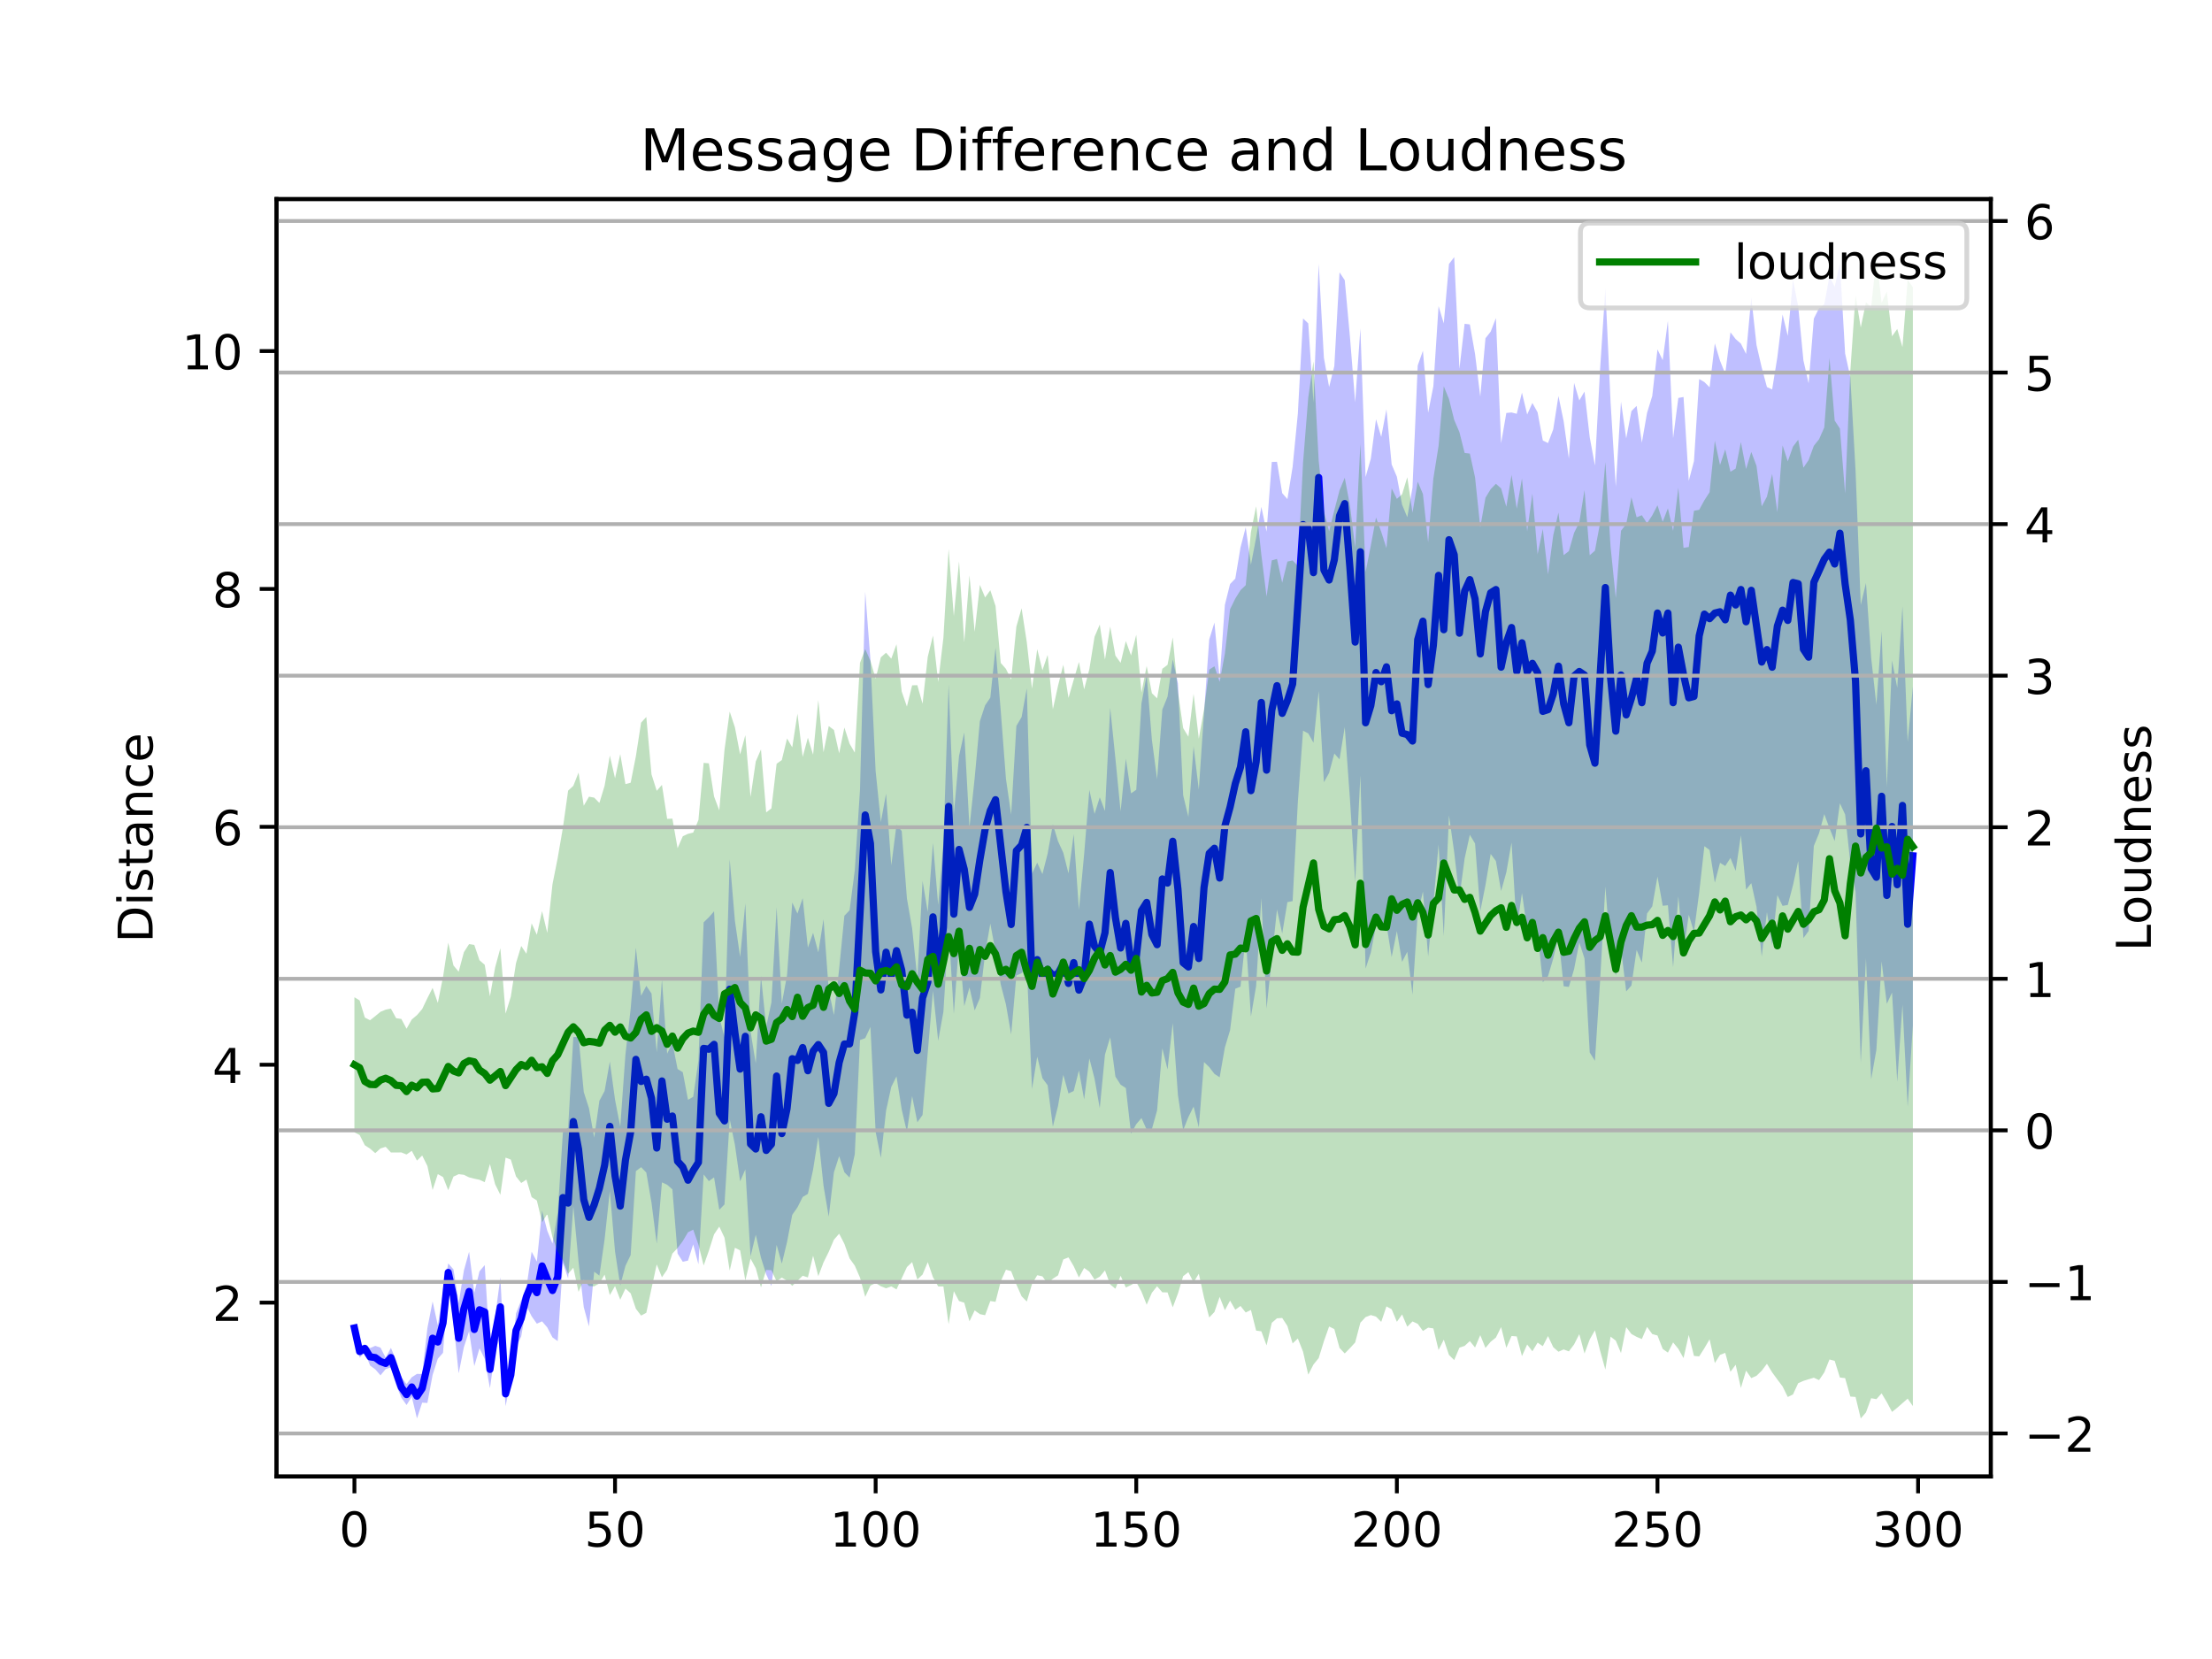 <?xml version="1.0" encoding="utf-8" standalone="no"?>
<!DOCTYPE svg PUBLIC "-//W3C//DTD SVG 1.1//EN"
  "http://www.w3.org/Graphics/SVG/1.1/DTD/svg11.dtd">
<!-- Created with matplotlib (https://matplotlib.org/) -->
<svg height="345.6pt" version="1.1" viewBox="0 0 460.8 345.6" width="460.8pt" xmlns="http://www.w3.org/2000/svg" xmlns:xlink="http://www.w3.org/1999/xlink">
 <defs>
  <style type="text/css">
*{stroke-linecap:butt;stroke-linejoin:round;}
  </style>
 </defs>
 <g id="figure_1">
  <g id="patch_1">
   <path d="M 0 345.6 
L 460.8 345.6 
L 460.8 0 
L 0 0 
z
" style="fill:#ffffff;"/>
  </g>
  <g id="axes_1">
   <g id="patch_2">
    <path d="M 57.6 307.584 
L 414.72 307.584 
L 414.72 41.472 
L 57.6 41.472 
z
" style="fill:#ffffff;"/>
   </g>
   <g id="PolyCollection_1">
    <path clip-path="url(#pc84fab701d)" d="M 73.833 275.806 
L 73.833 277.489 
L 74.919 282.829 
L 76.004 281.704 
L 77.09 284.462 
L 78.176 285.264 
L 79.262 286.504 
L 80.348 285.199 
L 81.433 284.837 
L 82.519 288.543 
L 83.605 291.147 
L 84.691 292.694 
L 85.777 290.958 
L 86.862 295.488 
L 87.948 292.196 
L 89.034 292.261 
L 90.12 286.428 
L 91.206 283.047 
L 92.291 281.811 
L 93.377 266.944 
L 94.463 275.534 
L 95.549 286.1 
L 96.635 280.639 
L 97.72 277.313 
L 98.806 284.577 
L 99.892 280.865 
L 100.978 283.091 
L 102.064 289.198 
L 103.149 281.436 
L 104.235 278.432 
L 105.321 292.934 
L 106.407 287.568 
L 107.493 280.74 
L 108.578 278.382 
L 109.664 272.064 
L 110.75 274.205 
L 111.836 275.747 
L 112.922 275.259 
L 114.007 276.528 
L 115.093 278.608 
L 116.179 279.372 
L 117.265 263.095 
L 118.351 266.313 
L 119.436 251.244 
L 120.522 262.824 
L 121.608 272.302 
L 122.694 276.327 
L 123.78 264.917 
L 124.865 265.74 
L 125.951 258.171 
L 127.037 248.136 
L 128.123 260.719 
L 129.209 267.792 
L 130.294 263.7 
L 131.38 261.449 
L 132.466 243.969 
L 133.552 243.141 
L 134.638 244.264 
L 135.723 250.571 
L 136.809 259.097 
L 137.895 246.309 
L 138.981 246.81 
L 140.067 247.767 
L 141.152 261.121 
L 142.238 262.849 
L 143.324 262.606 
L 144.41 259.23 
L 145.496 263.376 
L 146.581 244.65 
L 147.667 246.052 
L 148.753 245.269 
L 149.839 252.025 
L 150.925 250.898 
L 152.01 233.152 
L 153.096 238.482 
L 154.182 246.096 
L 155.268 243.604 
L 156.354 261.725 
L 157.439 257.223 
L 158.525 262.009 
L 159.611 265.444 
L 160.697 267.905 
L 161.783 259.326 
L 162.868 263.24 
L 163.954 258.748 
L 165.04 253.071 
L 166.126 251.513 
L 167.212 249.353 
L 168.297 248.708 
L 169.383 243.645 
L 170.469 236.817 
L 171.555 247.013 
L 172.641 253.464 
L 173.726 244.204 
L 174.812 240.845 
L 175.898 244.203 
L 176.984 245.308 
L 178.07 240.434 
L 179.155 216.659 
L 180.241 216.267 
L 181.327 213.945 
L 182.413 235.82 
L 183.499 241.201 
L 184.584 231.398 
L 185.67 226.418 
L 186.756 224.228 
L 187.842 231.12 
L 188.928 235.797 
L 190.013 228.353 
L 191.099 233.795 
L 192.185 232.271 
L 193.271 219.236 
L 194.357 206.404 
L 195.442 216.819 
L 196.528 210.764 
L 197.614 193.37 
L 198.7 211.217 
L 199.786 196.445 
L 200.871 209.619 
L 201.957 205.694 
L 203.043 210.495 
L 204.129 207.918 
L 205.215 198.645 
L 206.3 192.409 
L 207.386 198.275 
L 208.472 205.082 
L 209.558 209.265 
L 210.644 215.503 
L 211.729 203.213 
L 212.815 202.727 
L 213.901 201.314 
L 214.987 226.89 
L 216.073 220.117 
L 217.158 224.614 
L 218.244 226.077 
L 219.33 234.71 
L 220.416 230.36 
L 221.502 223.908 
L 222.587 227.789 
L 223.673 227.28 
L 224.759 223.003 
L 225.845 229.026 
L 226.931 220.484 
L 228.016 224.704 
L 229.102 230.87 
L 230.188 219.687 
L 231.274 216.095 
L 232.36 224.274 
L 233.445 225.961 
L 234.531 226.655 
L 235.617 236.17 
L 236.703 234.188 
L 237.789 232.909 
L 238.875 235.322 
L 239.96 235.218 
L 241.046 231.307 
L 242.132 218.385 
L 243.218 222.787 
L 244.304 213.13 
L 245.389 228.149 
L 246.475 235.435 
L 247.561 232.706 
L 248.647 230.522 
L 249.733 234.866 
L 250.818 221.245 
L 251.904 222.293 
L 252.99 223.711 
L 254.076 224.415 
L 255.162 218.209 
L 256.247 214.62 
L 257.333 205.967 
L 258.419 205.54 
L 259.505 195.046 
L 260.591 211.768 
L 261.676 205.403 
L 262.762 187.076 
L 263.848 210.1 
L 264.934 199.72 
L 266.02 189.468 
L 267.105 194.48 
L 268.191 187.939 
L 269.277 187.718 
L 270.363 167.119 
L 271.449 152.215 
L 272.534 152.779 
L 273.62 154.718 
L 274.706 143.974 
L 275.792 162.948 
L 276.878 161.023 
L 277.963 156.973 
L 279.049 158.183 
L 280.135 151.453 
L 281.221 166.526 
L 282.307 183.717 
L 283.392 161.467 
L 284.478 201.782 
L 285.564 198.449 
L 286.65 192.866 
L 287.736 193.023 
L 288.821 192.552 
L 289.907 199.375 
L 290.993 193.955 
L 292.079 200.376 
L 293.165 198.281 
L 294.25 207.192 
L 295.336 190.368 
L 296.422 185.738 
L 297.508 199.247 
L 298.594 188.372 
L 299.679 175.949 
L 300.765 194.988 
L 301.851 169.862 
L 302.937 177.56 
L 304.023 186.981 
L 305.108 178.854 
L 306.194 173.907 
L 307.28 175.726 
L 308.366 189.847 
L 309.452 184.379 
L 310.537 177.896 
L 311.623 179.362 
L 312.709 185.627 
L 313.795 181.738 
L 314.881 175.523 
L 315.966 193.537 
L 317.052 186.031 
L 318.138 193.592 
L 319.224 192.416 
L 320.31 194.295 
L 321.395 204.619 
L 322.481 203.368 
L 323.567 199.698 
L 324.653 195.038 
L 325.739 205.458 
L 326.824 205.595 
L 327.91 201.899 
L 328.996 196.332 
L 330.082 199.671 
L 331.168 219.251 
L 332.253 220.987 
L 333.339 204.221 
L 334.425 184.69 
L 335.511 198.407 
L 336.597 203.244 
L 337.682 197.562 
L 338.768 206.528 
L 339.854 205.306 
L 340.94 197.897 
L 342.026 200.546 
L 343.111 190.3 
L 344.197 188.823 
L 345.283 182.618 
L 346.369 188.693 
L 347.455 188.579 
L 348.54 201.497 
L 349.626 186.725 
L 350.712 198.448 
L 351.798 190.567 
L 352.884 194.111 
L 353.969 185.97 
L 355.055 176.269 
L 356.141 177.077 
L 357.227 183.882 
L 358.313 179.74 
L 359.398 180.409 
L 360.484 178.731 
L 361.57 181.43 
L 362.656 174.021 
L 363.742 185.328 
L 364.827 183.967 
L 365.913 188.89 
L 366.999 199.256 
L 368.085 190.024 
L 369.171 196.862 
L 370.256 186.465 
L 371.342 188.714 
L 372.428 188.517 
L 373.514 184.412 
L 374.6 179.363 
L 375.685 195.412 
L 376.771 193.946 
L 377.857 176.231 
L 378.943 173.581 
L 380.029 169.593 
L 381.114 172.521 
L 382.2 175.213 
L 383.286 167.341 
L 384.372 169.668 
L 385.458 179.732 
L 386.543 185.837 
L 387.629 221.441 
L 388.715 199.667 
L 389.801 224.846 
L 390.887 218.674 
L 391.972 200.285 
L 393.058 209.123 
L 394.144 206.772 
L 395.23 225.342 
L 396.316 209.28 
L 397.401 230.536 
L 398.487 213.562 
L 398.487 143.012 
L 398.487 143.012 
L 397.401 154.549 
L 396.316 126.288 
L 395.23 143.266 
L 394.144 137.576 
L 393.058 163.945 
L 391.972 131.474 
L 390.887 146.817 
L 389.801 137.06 
L 388.715 121.448 
L 387.629 126.008 
L 386.543 97.945 
L 385.458 78.568 
L 384.372 73.629 
L 383.286 54.803 
L 382.2 59.769 
L 381.114 57.51 
L 380.029 63.396 
L 378.943 64.198 
L 377.857 66.365 
L 376.771 79.849 
L 375.685 75.078 
L 374.6 63.844 
L 373.514 58.278 
L 372.428 69.977 
L 371.342 65.508 
L 370.256 74.412 
L 369.171 81.13 
L 368.085 80.631 
L 366.999 76.583 
L 365.913 71.88 
L 364.827 61.975 
L 363.742 73.739 
L 362.656 71.583 
L 361.57 70.637 
L 360.484 69.222 
L 359.398 77.837 
L 358.313 75.145 
L 357.227 71.541 
L 356.141 80.685 
L 355.055 79.588 
L 353.969 78.973 
L 352.884 96.059 
L 351.798 100.169 
L 350.712 82.694 
L 349.626 82.906 
L 348.54 91.273 
L 347.455 66.836 
L 346.369 75.035 
L 345.283 72.786 
L 344.197 82.488 
L 343.111 86.006 
L 342.026 92.234 
L 340.94 84.548 
L 339.854 85.642 
L 338.768 91.327 
L 337.682 83.67 
L 336.597 101.387 
L 335.511 83.808 
L 334.425 60.095 
L 333.339 76.731 
L 332.253 96.99 
L 331.168 91.094 
L 330.082 81.566 
L 328.996 83.424 
L 327.91 79.763 
L 326.824 95.538 
L 325.739 87.754 
L 324.653 82.498 
L 323.567 89.431 
L 322.481 92.302 
L 321.395 91.763 
L 320.31 85.899 
L 319.224 83.947 
L 318.138 86.349 
L 317.052 81.79 
L 315.966 86.199 
L 314.881 85.924 
L 313.795 86.024 
L 312.709 92.343 
L 311.623 66.266 
L 310.537 69.086 
L 309.452 70.461 
L 308.366 82.613 
L 307.28 73.742 
L 306.194 67.585 
L 305.108 67.447 
L 304.023 76.824 
L 302.937 53.568 
L 301.851 54.997 
L 300.765 67.375 
L 299.679 63.77 
L 298.594 80.461 
L 297.508 85.977 
L 296.422 73.07 
L 295.336 76.143 
L 294.25 101.552 
L 293.165 107.749 
L 292.079 105.116 
L 290.993 99.305 
L 289.907 96.752 
L 288.821 85.275 
L 287.736 91.018 
L 286.65 87.335 
L 285.564 95.555 
L 284.478 99.362 
L 283.392 68.426 
L 282.307 83.804 
L 281.221 70.203 
L 280.135 58.367 
L 279.049 56.734 
L 277.963 76.268 
L 276.878 80.629 
L 275.792 74.523 
L 274.706 54.963 
L 273.62 83.862 
L 272.534 67.369 
L 271.449 66.339 
L 270.363 86.188 
L 269.277 97.257 
L 268.191 103.969 
L 267.105 102.731 
L 266.02 96.201 
L 264.934 96.233 
L 263.848 110.766 
L 262.762 105.583 
L 261.676 111.995 
L 260.591 117.649 
L 259.505 109.836 
L 258.419 114.05 
L 257.333 120.542 
L 256.247 121.657 
L 255.162 126.004 
L 254.076 141.403 
L 252.99 129.698 
L 251.904 133.234 
L 250.818 148.552 
L 249.733 164.48 
L 248.647 155.49 
L 247.561 170.169 
L 246.475 165.668 
L 245.389 142.368 
L 244.304 137.368 
L 243.218 145.133 
L 242.132 147.817 
L 241.046 162.296 
L 239.96 154.143 
L 238.875 140.653 
L 237.789 146.521 
L 236.703 164.524 
L 235.617 165.268 
L 234.531 158.057 
L 233.445 169.014 
L 232.36 158.01 
L 231.274 147.432 
L 230.188 168.948 
L 229.102 166.097 
L 228.016 169.556 
L 226.931 164.546 
L 225.845 177.96 
L 224.759 189.523 
L 223.673 173.777 
L 222.587 181.942 
L 221.502 177.641 
L 220.416 175.263 
L 219.33 171.745 
L 218.244 177.812 
L 217.158 182.087 
L 216.073 179.703 
L 214.987 181.991 
L 213.901 143.394 
L 212.815 149.38 
L 211.729 151.224 
L 210.644 169.679 
L 209.558 162.243 
L 208.472 148.056 
L 207.386 134.909 
L 206.3 145.336 
L 205.215 146.926 
L 204.129 150.232 
L 203.043 162.066 
L 201.957 172.378 
L 200.871 152.59 
L 199.786 157.462 
L 198.7 169.653 
L 197.614 142.606 
L 196.528 175.616 
L 195.442 188.503 
L 194.357 175.6 
L 193.271 189.999 
L 192.185 183.503 
L 191.099 203.844 
L 190.013 193.385 
L 188.928 187.155 
L 187.842 173.11 
L 186.756 171.839 
L 185.67 180.283 
L 184.584 165.317 
L 183.499 171.236 
L 182.413 160.661 
L 181.327 137.462 
L 180.241 123.271 
L 179.155 164.503 
L 178.07 181.262 
L 176.984 189.632 
L 175.898 190.769 
L 174.812 201.84 
L 173.726 211.46 
L 172.641 206.233 
L 171.555 191.473 
L 170.469 198.386 
L 169.383 194.325 
L 168.297 197.405 
L 167.212 187.096 
L 166.126 190.31 
L 165.04 188.012 
L 163.954 203.15 
L 162.868 209.049 
L 161.783 188.98 
L 160.697 208.827 
L 159.611 213.87 
L 158.525 203.286 
L 157.439 221.501 
L 156.354 214.9 
L 155.268 188.159 
L 154.182 199.326 
L 153.096 191.811 
L 152.01 178.997 
L 150.925 216.117 
L 149.839 211.809 
L 148.753 189.846 
L 147.667 191.088 
L 146.581 192.143 
L 145.496 220.922 
L 144.41 228.483 
L 143.324 229.116 
L 142.238 223.368 
L 141.152 222.689 
L 140.067 217.21 
L 138.981 219.506 
L 137.895 204.061 
L 136.809 219.21 
L 135.723 206.973 
L 134.638 205.369 
L 133.552 207.443 
L 132.466 197.398 
L 131.38 210.113 
L 130.294 219.644 
L 129.209 234.704 
L 128.123 229.09 
L 127.037 221.141 
L 125.951 227.28 
L 124.865 229.307 
L 123.78 237.006 
L 122.694 230.862 
L 121.608 227.483 
L 120.522 216.025 
L 119.436 216.038 
L 118.351 234.919 
L 117.265 235.863 
L 116.179 252.659 
L 115.093 259.061 
L 114.007 256.382 
L 112.922 252.192 
L 111.836 262.82 
L 110.75 260.748 
L 109.664 268.213 
L 108.578 270.867 
L 107.493 273.618 
L 106.407 285.309 
L 105.321 287.792 
L 104.235 266.055 
L 103.149 274.342 
L 102.064 281.331 
L 100.978 263.536 
L 99.892 264.834 
L 98.806 269.325 
L 97.72 260.763 
L 96.635 264.684 
L 95.549 271.472 
L 94.463 264.433 
L 93.377 263.199 
L 92.291 269.372 
L 91.206 276.079 
L 90.12 271.115 
L 89.034 276.68 
L 87.948 286.238 
L 86.862 286.204 
L 85.777 286.908 
L 84.691 288.327 
L 83.605 286.865 
L 82.519 283.342 
L 81.433 280.781 
L 80.348 282.849 
L 79.262 280.733 
L 78.176 280.36 
L 77.09 280.836 
L 76.004 280.102 
L 74.919 280.275 
L 73.833 275.806 
z
" style="fill:#0000ff;fill-opacity:0.25;"/>
   </g>
   <g id="matplotlib.axis_1">
    <g id="xtick_1">
     <g id="line2d_1">
      <defs>
       <path d="M 0 0 
L 0 3.5 
" id="mf7c5e53895" style="stroke:#000000;stroke-width:0.8;"/>
      </defs>
      <g>
       <use style="stroke:#000000;stroke-width:0.8;" x="73.833" xlink:href="#mf7c5e53895" y="307.584"/>
      </g>
     </g>
     <g id="text_1">
      <!-- 0 -->
      <defs>
       <path d="M 31.781 66.406 
Q 24.172 66.406 20.328 58.906 
Q 16.5 51.422 16.5 36.375 
Q 16.5 21.391 20.328 13.891 
Q 24.172 6.391 31.781 6.391 
Q 39.453 6.391 43.281 13.891 
Q 47.125 21.391 47.125 36.375 
Q 47.125 51.422 43.281 58.906 
Q 39.453 66.406 31.781 66.406 
z
M 31.781 74.219 
Q 44.047 74.219 50.516 64.516 
Q 56.984 54.828 56.984 36.375 
Q 56.984 17.969 50.516 8.266 
Q 44.047 -1.422 31.781 -1.422 
Q 19.531 -1.422 13.062 8.266 
Q 6.594 17.969 6.594 36.375 
Q 6.594 54.828 13.062 64.516 
Q 19.531 74.219 31.781 74.219 
z
" id="DejaVuSans-48"/>
      </defs>
      <g transform="translate(70.651 322.182)scale(0.1 -0.1)">
       <use xlink:href="#DejaVuSans-48"/>
      </g>
     </g>
    </g>
    <g id="xtick_2">
     <g id="line2d_2">
      <g>
       <use style="stroke:#000000;stroke-width:0.8;" x="128.123" xlink:href="#mf7c5e53895" y="307.584"/>
      </g>
     </g>
     <g id="text_2">
      <!-- 50 -->
      <defs>
       <path d="M 10.797 72.906 
L 49.516 72.906 
L 49.516 64.594 
L 19.828 64.594 
L 19.828 46.734 
Q 21.969 47.469 24.109 47.828 
Q 26.266 48.188 28.422 48.188 
Q 40.625 48.188 47.75 41.5 
Q 54.891 34.812 54.891 23.391 
Q 54.891 11.625 47.562 5.094 
Q 40.234 -1.422 26.906 -1.422 
Q 22.312 -1.422 17.547 -0.641 
Q 12.797 0.141 7.719 1.703 
L 7.719 11.625 
Q 12.109 9.234 16.797 8.062 
Q 21.484 6.891 26.703 6.891 
Q 35.156 6.891 40.078 11.328 
Q 45.016 15.766 45.016 23.391 
Q 45.016 31 40.078 35.438 
Q 35.156 39.891 26.703 39.891 
Q 22.75 39.891 18.812 39.016 
Q 14.891 38.141 10.797 36.281 
z
" id="DejaVuSans-53"/>
      </defs>
      <g transform="translate(121.76 322.182)scale(0.1 -0.1)">
       <use xlink:href="#DejaVuSans-53"/>
       <use x="63.623" xlink:href="#DejaVuSans-48"/>
      </g>
     </g>
    </g>
    <g id="xtick_3">
     <g id="line2d_3">
      <g>
       <use style="stroke:#000000;stroke-width:0.8;" x="182.413" xlink:href="#mf7c5e53895" y="307.584"/>
      </g>
     </g>
     <g id="text_3">
      <!-- 100 -->
      <defs>
       <path d="M 12.406 8.297 
L 28.516 8.297 
L 28.516 63.922 
L 10.984 60.406 
L 10.984 69.391 
L 28.422 72.906 
L 38.281 72.906 
L 38.281 8.297 
L 54.391 8.297 
L 54.391 0 
L 12.406 0 
z
" id="DejaVuSans-49"/>
      </defs>
      <g transform="translate(172.869 322.182)scale(0.1 -0.1)">
       <use xlink:href="#DejaVuSans-49"/>
       <use x="63.623" xlink:href="#DejaVuSans-48"/>
       <use x="127.246" xlink:href="#DejaVuSans-48"/>
      </g>
     </g>
    </g>
    <g id="xtick_4">
     <g id="line2d_4">
      <g>
       <use style="stroke:#000000;stroke-width:0.8;" x="236.703" xlink:href="#mf7c5e53895" y="307.584"/>
      </g>
     </g>
     <g id="text_4">
      <!-- 150 -->
      <g transform="translate(227.159 322.182)scale(0.1 -0.1)">
       <use xlink:href="#DejaVuSans-49"/>
       <use x="63.623" xlink:href="#DejaVuSans-53"/>
       <use x="127.246" xlink:href="#DejaVuSans-48"/>
      </g>
     </g>
    </g>
    <g id="xtick_5">
     <g id="line2d_5">
      <g>
       <use style="stroke:#000000;stroke-width:0.8;" x="290.993" xlink:href="#mf7c5e53895" y="307.584"/>
      </g>
     </g>
     <g id="text_5">
      <!-- 200 -->
      <defs>
       <path d="M 19.188 8.297 
L 53.609 8.297 
L 53.609 0 
L 7.328 0 
L 7.328 8.297 
Q 12.938 14.109 22.625 23.891 
Q 32.328 33.688 34.812 36.531 
Q 39.547 41.844 41.422 45.531 
Q 43.312 49.219 43.312 52.781 
Q 43.312 58.594 39.234 62.25 
Q 35.156 65.922 28.609 65.922 
Q 23.969 65.922 18.812 64.312 
Q 13.672 62.703 7.812 59.422 
L 7.812 69.391 
Q 13.766 71.781 18.938 73 
Q 24.125 74.219 28.422 74.219 
Q 39.75 74.219 46.484 68.547 
Q 53.219 62.891 53.219 53.422 
Q 53.219 48.922 51.531 44.891 
Q 49.859 40.875 45.406 35.406 
Q 44.188 33.984 37.641 27.219 
Q 31.109 20.453 19.188 8.297 
z
" id="DejaVuSans-50"/>
      </defs>
      <g transform="translate(281.449 322.182)scale(0.1 -0.1)">
       <use xlink:href="#DejaVuSans-50"/>
       <use x="63.623" xlink:href="#DejaVuSans-48"/>
       <use x="127.246" xlink:href="#DejaVuSans-48"/>
      </g>
     </g>
    </g>
    <g id="xtick_6">
     <g id="line2d_6">
      <g>
       <use style="stroke:#000000;stroke-width:0.8;" x="345.283" xlink:href="#mf7c5e53895" y="307.584"/>
      </g>
     </g>
     <g id="text_6">
      <!-- 250 -->
      <g transform="translate(335.739 322.182)scale(0.1 -0.1)">
       <use xlink:href="#DejaVuSans-50"/>
       <use x="63.623" xlink:href="#DejaVuSans-53"/>
       <use x="127.246" xlink:href="#DejaVuSans-48"/>
      </g>
     </g>
    </g>
    <g id="xtick_7">
     <g id="line2d_7">
      <g>
       <use style="stroke:#000000;stroke-width:0.8;" x="399.573" xlink:href="#mf7c5e53895" y="307.584"/>
      </g>
     </g>
     <g id="text_7">
      <!-- 300 -->
      <defs>
       <path d="M 40.578 39.312 
Q 47.656 37.797 51.625 33 
Q 55.609 28.219 55.609 21.188 
Q 55.609 10.406 48.188 4.484 
Q 40.766 -1.422 27.094 -1.422 
Q 22.516 -1.422 17.656 -0.516 
Q 12.797 0.391 7.625 2.203 
L 7.625 11.719 
Q 11.719 9.328 16.594 8.109 
Q 21.484 6.891 26.812 6.891 
Q 36.078 6.891 40.938 10.547 
Q 45.797 14.203 45.797 21.188 
Q 45.797 27.641 41.281 31.266 
Q 36.766 34.906 28.719 34.906 
L 20.219 34.906 
L 20.219 43.016 
L 29.109 43.016 
Q 36.375 43.016 40.234 45.922 
Q 44.094 48.828 44.094 54.297 
Q 44.094 59.906 40.109 62.906 
Q 36.141 65.922 28.719 65.922 
Q 24.656 65.922 20.016 65.031 
Q 15.375 64.156 9.812 62.312 
L 9.812 71.094 
Q 15.438 72.656 20.344 73.438 
Q 25.25 74.219 29.594 74.219 
Q 40.828 74.219 47.359 69.109 
Q 53.906 64.016 53.906 55.328 
Q 53.906 49.266 50.438 45.094 
Q 46.969 40.922 40.578 39.312 
z
" id="DejaVuSans-51"/>
      </defs>
      <g transform="translate(390.029 322.182)scale(0.1 -0.1)">
       <use xlink:href="#DejaVuSans-51"/>
       <use x="63.623" xlink:href="#DejaVuSans-48"/>
       <use x="127.246" xlink:href="#DejaVuSans-48"/>
      </g>
     </g>
    </g>
   </g>
   <g id="matplotlib.axis_2">
    <g id="ytick_1">
     <g id="line2d_8">
      <defs>
       <path d="M 0 0 
L -3.5 0 
" id="maab0bf42fa" style="stroke:#000000;stroke-width:0.8;"/>
      </defs>
      <g>
       <use style="stroke:#000000;stroke-width:0.8;" x="57.6" xlink:href="#maab0bf42fa" y="271.357"/>
      </g>
     </g>
     <g id="text_8">
      <!-- 2 -->
      <g transform="translate(44.237 275.156)scale(0.1 -0.1)">
       <use xlink:href="#DejaVuSans-50"/>
      </g>
     </g>
    </g>
    <g id="ytick_2">
     <g id="line2d_9">
      <g>
       <use style="stroke:#000000;stroke-width:0.8;" x="57.6" xlink:href="#maab0bf42fa" y="221.802"/>
      </g>
     </g>
     <g id="text_9">
      <!-- 4 -->
      <defs>
       <path d="M 37.797 64.312 
L 12.891 25.391 
L 37.797 25.391 
z
M 35.203 72.906 
L 47.609 72.906 
L 47.609 25.391 
L 58.016 25.391 
L 58.016 17.188 
L 47.609 17.188 
L 47.609 0 
L 37.797 0 
L 37.797 17.188 
L 4.891 17.188 
L 4.891 26.703 
z
" id="DejaVuSans-52"/>
      </defs>
      <g transform="translate(44.237 225.601)scale(0.1 -0.1)">
       <use xlink:href="#DejaVuSans-52"/>
      </g>
     </g>
    </g>
    <g id="ytick_3">
     <g id="line2d_10">
      <g>
       <use style="stroke:#000000;stroke-width:0.8;" x="57.6" xlink:href="#maab0bf42fa" y="172.247"/>
      </g>
     </g>
     <g id="text_10">
      <!-- 6 -->
      <defs>
       <path d="M 33.016 40.375 
Q 26.375 40.375 22.484 35.828 
Q 18.609 31.297 18.609 23.391 
Q 18.609 15.531 22.484 10.953 
Q 26.375 6.391 33.016 6.391 
Q 39.656 6.391 43.531 10.953 
Q 47.406 15.531 47.406 23.391 
Q 47.406 31.297 43.531 35.828 
Q 39.656 40.375 33.016 40.375 
z
M 52.594 71.297 
L 52.594 62.312 
Q 48.875 64.062 45.094 64.984 
Q 41.312 65.922 37.594 65.922 
Q 27.828 65.922 22.672 59.328 
Q 17.531 52.734 16.797 39.406 
Q 19.672 43.656 24.016 45.922 
Q 28.375 48.188 33.594 48.188 
Q 44.578 48.188 50.953 41.516 
Q 57.328 34.859 57.328 23.391 
Q 57.328 12.156 50.688 5.359 
Q 44.047 -1.422 33.016 -1.422 
Q 20.359 -1.422 13.672 8.266 
Q 6.984 17.969 6.984 36.375 
Q 6.984 53.656 15.188 63.938 
Q 23.391 74.219 37.203 74.219 
Q 40.922 74.219 44.703 73.484 
Q 48.484 72.75 52.594 71.297 
z
" id="DejaVuSans-54"/>
      </defs>
      <g transform="translate(44.237 176.046)scale(0.1 -0.1)">
       <use xlink:href="#DejaVuSans-54"/>
      </g>
     </g>
    </g>
    <g id="ytick_4">
     <g id="line2d_11">
      <g>
       <use style="stroke:#000000;stroke-width:0.8;" x="57.6" xlink:href="#maab0bf42fa" y="122.692"/>
      </g>
     </g>
     <g id="text_11">
      <!-- 8 -->
      <defs>
       <path d="M 31.781 34.625 
Q 24.75 34.625 20.719 30.859 
Q 16.703 27.094 16.703 20.516 
Q 16.703 13.922 20.719 10.156 
Q 24.75 6.391 31.781 6.391 
Q 38.812 6.391 42.859 10.172 
Q 46.922 13.969 46.922 20.516 
Q 46.922 27.094 42.891 30.859 
Q 38.875 34.625 31.781 34.625 
z
M 21.922 38.812 
Q 15.578 40.375 12.031 44.719 
Q 8.5 49.078 8.5 55.328 
Q 8.5 64.062 14.719 69.141 
Q 20.953 74.219 31.781 74.219 
Q 42.672 74.219 48.875 69.141 
Q 55.078 64.062 55.078 55.328 
Q 55.078 49.078 51.531 44.719 
Q 48 40.375 41.703 38.812 
Q 48.828 37.156 52.797 32.312 
Q 56.781 27.484 56.781 20.516 
Q 56.781 9.906 50.312 4.234 
Q 43.844 -1.422 31.781 -1.422 
Q 19.734 -1.422 13.25 4.234 
Q 6.781 9.906 6.781 20.516 
Q 6.781 27.484 10.781 32.312 
Q 14.797 37.156 21.922 38.812 
z
M 18.312 54.391 
Q 18.312 48.734 21.844 45.562 
Q 25.391 42.391 31.781 42.391 
Q 38.141 42.391 41.719 45.562 
Q 45.312 48.734 45.312 54.391 
Q 45.312 60.062 41.719 63.234 
Q 38.141 66.406 31.781 66.406 
Q 25.391 66.406 21.844 63.234 
Q 18.312 60.062 18.312 54.391 
z
" id="DejaVuSans-56"/>
      </defs>
      <g transform="translate(44.237 126.491)scale(0.1 -0.1)">
       <use xlink:href="#DejaVuSans-56"/>
      </g>
     </g>
    </g>
    <g id="ytick_5">
     <g id="line2d_12">
      <g>
       <use style="stroke:#000000;stroke-width:0.8;" x="57.6" xlink:href="#maab0bf42fa" y="73.137"/>
      </g>
     </g>
     <g id="text_12">
      <!-- 10 -->
      <g transform="translate(37.875 76.936)scale(0.1 -0.1)">
       <use xlink:href="#DejaVuSans-49"/>
       <use x="63.623" xlink:href="#DejaVuSans-48"/>
      </g>
     </g>
    </g>
    <g id="text_13">
     <!-- Distance -->
     <defs>
      <path d="M 19.672 64.797 
L 19.672 8.109 
L 31.594 8.109 
Q 46.688 8.109 53.688 14.938 
Q 60.688 21.781 60.688 36.531 
Q 60.688 51.172 53.688 57.984 
Q 46.688 64.797 31.594 64.797 
z
M 9.812 72.906 
L 30.078 72.906 
Q 51.266 72.906 61.172 64.094 
Q 71.094 55.281 71.094 36.531 
Q 71.094 17.672 61.125 8.828 
Q 51.172 0 30.078 0 
L 9.812 0 
z
" id="DejaVuSans-68"/>
      <path d="M 9.422 54.688 
L 18.406 54.688 
L 18.406 0 
L 9.422 0 
z
M 9.422 75.984 
L 18.406 75.984 
L 18.406 64.594 
L 9.422 64.594 
z
" id="DejaVuSans-105"/>
      <path d="M 44.281 53.078 
L 44.281 44.578 
Q 40.484 46.531 36.375 47.5 
Q 32.281 48.484 27.875 48.484 
Q 21.188 48.484 17.844 46.438 
Q 14.5 44.391 14.5 40.281 
Q 14.5 37.156 16.891 35.375 
Q 19.281 33.594 26.516 31.984 
L 29.594 31.297 
Q 39.156 29.25 43.188 25.516 
Q 47.219 21.781 47.219 15.094 
Q 47.219 7.469 41.188 3.016 
Q 35.156 -1.422 24.609 -1.422 
Q 20.219 -1.422 15.453 -0.562 
Q 10.688 0.297 5.422 2 
L 5.422 11.281 
Q 10.406 8.688 15.234 7.391 
Q 20.062 6.109 24.812 6.109 
Q 31.156 6.109 34.562 8.281 
Q 37.984 10.453 37.984 14.406 
Q 37.984 18.062 35.516 20.016 
Q 33.062 21.969 24.703 23.781 
L 21.578 24.516 
Q 13.234 26.266 9.516 29.906 
Q 5.812 33.547 5.812 39.891 
Q 5.812 47.609 11.281 51.797 
Q 16.75 56 26.812 56 
Q 31.781 56 36.172 55.266 
Q 40.578 54.547 44.281 53.078 
z
" id="DejaVuSans-115"/>
      <path d="M 18.312 70.219 
L 18.312 54.688 
L 36.812 54.688 
L 36.812 47.703 
L 18.312 47.703 
L 18.312 18.016 
Q 18.312 11.328 20.141 9.422 
Q 21.969 7.516 27.594 7.516 
L 36.812 7.516 
L 36.812 0 
L 27.594 0 
Q 17.188 0 13.234 3.875 
Q 9.281 7.766 9.281 18.016 
L 9.281 47.703 
L 2.688 47.703 
L 2.688 54.688 
L 9.281 54.688 
L 9.281 70.219 
z
" id="DejaVuSans-116"/>
      <path d="M 34.281 27.484 
Q 23.391 27.484 19.188 25 
Q 14.984 22.516 14.984 16.5 
Q 14.984 11.719 18.141 8.906 
Q 21.297 6.109 26.703 6.109 
Q 34.188 6.109 38.703 11.406 
Q 43.219 16.703 43.219 25.484 
L 43.219 27.484 
z
M 52.203 31.203 
L 52.203 0 
L 43.219 0 
L 43.219 8.297 
Q 40.141 3.328 35.547 0.953 
Q 30.953 -1.422 24.312 -1.422 
Q 15.922 -1.422 10.953 3.297 
Q 6 8.016 6 15.922 
Q 6 25.141 12.172 29.828 
Q 18.359 34.516 30.609 34.516 
L 43.219 34.516 
L 43.219 35.406 
Q 43.219 41.609 39.141 45 
Q 35.062 48.391 27.688 48.391 
Q 23 48.391 18.547 47.266 
Q 14.109 46.141 10.016 43.891 
L 10.016 52.203 
Q 14.938 54.109 19.578 55.047 
Q 24.219 56 28.609 56 
Q 40.484 56 46.344 49.844 
Q 52.203 43.703 52.203 31.203 
z
" id="DejaVuSans-97"/>
      <path d="M 54.891 33.016 
L 54.891 0 
L 45.906 0 
L 45.906 32.719 
Q 45.906 40.484 42.875 44.328 
Q 39.844 48.188 33.797 48.188 
Q 26.516 48.188 22.312 43.547 
Q 18.109 38.922 18.109 30.906 
L 18.109 0 
L 9.078 0 
L 9.078 54.688 
L 18.109 54.688 
L 18.109 46.188 
Q 21.344 51.125 25.703 53.562 
Q 30.078 56 35.797 56 
Q 45.219 56 50.047 50.172 
Q 54.891 44.344 54.891 33.016 
z
" id="DejaVuSans-110"/>
      <path d="M 48.781 52.594 
L 48.781 44.188 
Q 44.969 46.297 41.141 47.344 
Q 37.312 48.391 33.406 48.391 
Q 24.656 48.391 19.812 42.844 
Q 14.984 37.312 14.984 27.297 
Q 14.984 17.281 19.812 11.734 
Q 24.656 6.203 33.406 6.203 
Q 37.312 6.203 41.141 7.25 
Q 44.969 8.297 48.781 10.406 
L 48.781 2.094 
Q 45.016 0.344 40.984 -0.531 
Q 36.969 -1.422 32.422 -1.422 
Q 20.062 -1.422 12.781 6.344 
Q 5.516 14.109 5.516 27.297 
Q 5.516 40.672 12.859 48.328 
Q 20.219 56 33.016 56 
Q 37.156 56 41.109 55.141 
Q 45.062 54.297 48.781 52.594 
z
" id="DejaVuSans-99"/>
      <path d="M 56.203 29.594 
L 56.203 25.203 
L 14.891 25.203 
Q 15.484 15.922 20.484 11.062 
Q 25.484 6.203 34.422 6.203 
Q 39.594 6.203 44.453 7.469 
Q 49.312 8.734 54.109 11.281 
L 54.109 2.781 
Q 49.266 0.734 44.188 -0.344 
Q 39.109 -1.422 33.891 -1.422 
Q 20.797 -1.422 13.156 6.188 
Q 5.516 13.812 5.516 26.812 
Q 5.516 40.234 12.766 48.109 
Q 20.016 56 32.328 56 
Q 43.359 56 49.781 48.891 
Q 56.203 41.797 56.203 29.594 
z
M 47.219 32.234 
Q 47.125 39.594 43.094 43.984 
Q 39.062 48.391 32.422 48.391 
Q 24.906 48.391 20.391 44.141 
Q 15.875 39.891 15.188 32.172 
z
" id="DejaVuSans-101"/>
     </defs>
     <g transform="translate(31.795 196.391)rotate(-90)scale(0.1 -0.1)">
      <use xlink:href="#DejaVuSans-68"/>
      <use x="77.002" xlink:href="#DejaVuSans-105"/>
      <use x="104.785" xlink:href="#DejaVuSans-115"/>
      <use x="156.885" xlink:href="#DejaVuSans-116"/>
      <use x="196.094" xlink:href="#DejaVuSans-97"/>
      <use x="257.373" xlink:href="#DejaVuSans-110"/>
      <use x="320.752" xlink:href="#DejaVuSans-99"/>
      <use x="375.732" xlink:href="#DejaVuSans-101"/>
     </g>
    </g>
   </g>
   <g id="line2d_13">
    <path clip-path="url(#pc84fab701d)" d="M 73.833 276.647 
L 74.919 281.552 
L 76.004 280.903 
L 77.09 282.649 
L 78.176 282.812 
L 79.262 283.619 
L 80.348 284.024 
L 81.433 282.809 
L 83.605 289.006 
L 84.691 290.51 
L 85.777 288.933 
L 86.862 290.846 
L 87.948 289.217 
L 89.034 284.471 
L 90.12 278.772 
L 91.206 279.563 
L 92.291 275.592 
L 93.377 265.072 
L 94.463 269.984 
L 95.549 278.786 
L 96.635 272.662 
L 97.72 269.038 
L 98.806 276.951 
L 99.892 272.849 
L 100.978 273.313 
L 102.064 285.264 
L 103.149 277.889 
L 104.235 272.244 
L 105.321 290.363 
L 106.407 286.439 
L 107.493 277.179 
L 108.578 274.625 
L 109.664 270.138 
L 110.75 267.477 
L 111.836 269.283 
L 112.922 263.726 
L 114.007 266.455 
L 115.093 268.835 
L 116.179 266.015 
L 117.265 249.479 
L 118.351 250.616 
L 119.436 233.641 
L 120.522 239.424 
L 121.608 249.892 
L 122.694 253.595 
L 123.78 250.962 
L 124.865 247.523 
L 125.951 242.725 
L 127.037 234.639 
L 128.123 244.905 
L 129.209 251.248 
L 130.294 241.672 
L 131.38 235.781 
L 132.466 220.684 
L 133.552 225.292 
L 134.638 224.816 
L 135.723 228.772 
L 136.809 239.154 
L 137.895 225.185 
L 138.981 233.158 
L 140.067 232.489 
L 141.152 241.905 
L 142.238 243.108 
L 143.324 245.861 
L 144.41 243.856 
L 145.496 242.149 
L 146.581 218.396 
L 147.667 218.57 
L 148.753 217.557 
L 149.839 231.917 
L 150.925 233.507 
L 152.01 206.075 
L 153.096 215.146 
L 154.182 222.711 
L 155.268 215.881 
L 156.354 238.313 
L 157.439 239.362 
L 158.525 232.648 
L 159.611 239.657 
L 160.697 238.366 
L 161.783 224.153 
L 162.868 236.144 
L 163.954 230.949 
L 165.04 220.541 
L 166.126 220.912 
L 167.212 218.225 
L 168.297 223.056 
L 169.383 218.985 
L 170.469 217.601 
L 171.555 219.243 
L 172.641 229.849 
L 173.726 227.832 
L 174.812 221.342 
L 175.898 217.486 
L 176.984 217.47 
L 178.07 210.848 
L 180.241 169.769 
L 181.327 175.703 
L 182.413 198.24 
L 183.499 206.218 
L 184.584 198.358 
L 185.67 203.351 
L 186.756 198.033 
L 187.842 202.115 
L 188.928 211.476 
L 190.013 210.869 
L 191.099 218.82 
L 192.185 207.887 
L 193.271 204.617 
L 194.357 191.002 
L 195.442 202.661 
L 196.528 193.19 
L 197.614 167.988 
L 198.7 190.435 
L 199.786 176.953 
L 200.871 181.105 
L 201.957 189.036 
L 203.043 186.281 
L 204.129 179.075 
L 205.215 172.785 
L 206.3 168.872 
L 207.386 166.592 
L 209.558 185.754 
L 210.644 192.591 
L 211.729 177.218 
L 212.815 176.054 
L 213.901 172.354 
L 214.987 204.441 
L 216.073 199.91 
L 217.158 203.351 
L 218.244 201.944 
L 219.33 203.227 
L 220.416 202.811 
L 221.502 200.774 
L 222.587 204.866 
L 223.673 200.528 
L 224.759 206.263 
L 225.845 203.493 
L 226.931 192.515 
L 228.016 197.13 
L 229.102 198.483 
L 230.188 194.318 
L 231.274 181.763 
L 232.36 191.142 
L 233.445 197.487 
L 234.531 192.356 
L 235.617 200.719 
L 236.703 199.356 
L 237.789 189.715 
L 238.875 187.988 
L 239.96 194.681 
L 241.046 196.801 
L 242.132 183.101 
L 243.218 183.96 
L 244.304 175.249 
L 245.389 185.258 
L 246.475 200.551 
L 247.561 201.437 
L 248.647 193.006 
L 249.733 199.673 
L 250.818 184.898 
L 251.904 177.763 
L 252.99 176.705 
L 254.076 182.909 
L 255.162 172.107 
L 256.247 168.138 
L 257.333 163.255 
L 258.419 159.795 
L 259.505 152.441 
L 260.591 164.709 
L 261.676 158.699 
L 262.762 146.329 
L 263.848 160.433 
L 264.934 147.977 
L 266.02 142.835 
L 267.105 148.606 
L 268.191 145.954 
L 269.277 142.487 
L 271.449 109.277 
L 272.534 110.074 
L 273.62 119.29 
L 274.706 99.469 
L 275.792 118.736 
L 276.878 120.826 
L 277.963 116.62 
L 279.049 107.459 
L 280.135 104.91 
L 281.221 118.365 
L 282.307 133.76 
L 283.392 114.947 
L 284.478 150.572 
L 285.564 147.002 
L 286.65 140.1 
L 287.736 142.021 
L 288.821 138.913 
L 289.907 148.064 
L 290.993 146.63 
L 292.079 152.746 
L 293.165 153.015 
L 294.25 154.372 
L 295.336 133.255 
L 296.422 129.404 
L 297.508 142.612 
L 298.594 134.416 
L 299.679 119.859 
L 300.765 131.181 
L 301.851 112.43 
L 302.937 115.564 
L 304.023 131.903 
L 305.108 123.151 
L 306.194 120.746 
L 307.28 124.734 
L 308.366 136.23 
L 309.452 127.42 
L 310.537 123.491 
L 311.623 122.814 
L 312.709 138.985 
L 313.795 133.881 
L 314.881 130.724 
L 315.966 139.868 
L 317.052 133.91 
L 318.138 139.97 
L 319.224 138.182 
L 320.31 140.097 
L 321.395 148.191 
L 322.481 147.835 
L 323.567 144.565 
L 324.653 138.768 
L 325.739 146.606 
L 326.824 150.566 
L 327.91 140.831 
L 328.996 139.878 
L 330.082 140.619 
L 331.168 155.172 
L 332.253 158.988 
L 334.425 122.392 
L 335.511 141.108 
L 336.597 152.316 
L 337.682 140.616 
L 338.768 148.927 
L 339.854 145.474 
L 340.94 141.222 
L 342.026 146.39 
L 343.111 138.153 
L 344.197 135.655 
L 345.283 127.702 
L 346.369 131.864 
L 347.455 127.708 
L 348.54 146.385 
L 349.626 134.816 
L 350.712 140.571 
L 351.798 145.368 
L 352.884 145.085 
L 353.969 132.471 
L 355.055 127.928 
L 356.141 128.881 
L 357.227 127.712 
L 358.313 127.442 
L 359.398 129.123 
L 360.484 123.976 
L 361.57 126.033 
L 362.656 122.802 
L 363.742 129.533 
L 364.827 122.971 
L 366.999 137.92 
L 368.085 135.327 
L 369.171 138.996 
L 370.256 130.438 
L 371.342 127.111 
L 372.428 129.247 
L 373.514 121.345 
L 374.6 121.603 
L 375.685 135.245 
L 376.771 136.898 
L 377.857 121.298 
L 380.029 116.495 
L 381.114 115.016 
L 382.2 117.491 
L 383.286 111.072 
L 384.372 121.649 
L 385.458 129.15 
L 386.543 141.891 
L 387.629 173.725 
L 388.715 160.558 
L 389.801 180.953 
L 390.887 182.746 
L 391.972 165.879 
L 393.058 186.534 
L 394.144 172.174 
L 395.23 184.304 
L 396.316 167.784 
L 397.401 192.542 
L 398.487 178.287 
L 398.487 178.287 
" style="fill:none;stroke:#0000ff;stroke-linecap:square;stroke-width:1.5;"/>
   </g>
   <g id="patch_3">
    <path d="M 57.6 307.584 
L 57.6 41.472 
" style="fill:none;stroke:#000000;stroke-linecap:square;stroke-linejoin:miter;stroke-width:0.8;"/>
   </g>
   <g id="patch_4">
    <path d="M 414.72 307.584 
L 414.72 41.472 
" style="fill:none;stroke:#000000;stroke-linecap:square;stroke-linejoin:miter;stroke-width:0.8;"/>
   </g>
   <g id="patch_5">
    <path d="M 57.6 307.584 
L 414.72 307.584 
" style="fill:none;stroke:#000000;stroke-linecap:square;stroke-linejoin:miter;stroke-width:0.8;"/>
   </g>
   <g id="patch_6">
    <path d="M 57.6 41.472 
L 414.72 41.472 
" style="fill:none;stroke:#000000;stroke-linecap:square;stroke-linejoin:miter;stroke-width:0.8;"/>
   </g>
  </g>
  <g id="axes_2">
   <g id="PolyCollection_2">
    <path clip-path="url(#pc84fab701d)" d="M 73.833 207.741 
L 73.833 235.881 
L 74.919 236.44 
L 76.004 238.58 
L 77.09 239.282 
L 78.176 240.223 
L 79.262 239.24 
L 80.348 238.901 
L 81.433 240.08 
L 82.519 240.087 
L 83.605 240.071 
L 84.691 240.501 
L 85.777 239.743 
L 86.862 241.767 
L 87.948 240.709 
L 89.034 242.891 
L 90.12 247.897 
L 91.206 244.585 
L 92.291 245.196 
L 93.377 247.936 
L 94.463 245.101 
L 95.549 244.6 
L 96.635 244.731 
L 97.72 245.267 
L 98.806 245.543 
L 99.892 245.771 
L 100.978 246.273 
L 102.064 242.494 
L 103.149 246.709 
L 104.235 248.9 
L 105.321 241.155 
L 106.407 241.561 
L 107.493 245.069 
L 108.578 246.435 
L 109.664 245.729 
L 110.75 249.387 
L 111.836 250.082 
L 112.922 254.648 
L 114.007 252.893 
L 115.093 257.71 
L 116.179 260.733 
L 117.265 262.587 
L 118.351 265.358 
L 119.436 264.093 
L 120.522 269.117 
L 121.608 266.594 
L 122.694 267.909 
L 123.78 267.965 
L 124.865 267.371 
L 125.951 265.526 
L 127.037 269.8 
L 128.123 267.913 
L 129.209 270.758 
L 130.294 268.431 
L 131.38 269.423 
L 132.466 272.639 
L 133.552 274.061 
L 134.638 273.476 
L 135.723 268.391 
L 136.809 263.405 
L 137.895 266.073 
L 138.981 264.5 
L 140.067 261.137 
L 141.152 259.994 
L 142.238 258.538 
L 143.324 256.702 
L 144.41 256.159 
L 145.496 259.277 
L 146.581 263.628 
L 147.667 260.561 
L 148.753 257.137 
L 149.839 255.524 
L 150.925 257.834 
L 152.01 264.683 
L 153.096 259.937 
L 154.182 260.482 
L 155.268 266.759 
L 156.354 262.196 
L 157.439 264.187 
L 158.525 268.193 
L 159.611 264.548 
L 160.697 264.605 
L 161.783 266.916 
L 162.868 266.151 
L 163.954 266.783 
L 165.04 267.865 
L 166.126 266.828 
L 167.212 265.762 
L 168.297 266.11 
L 169.383 261.589 
L 170.469 265.851 
L 171.555 262.976 
L 172.641 260.783 
L 173.726 258.248 
L 174.812 257.001 
L 175.898 259.11 
L 176.984 262.145 
L 178.07 263.661 
L 179.155 266.147 
L 180.241 270.155 
L 181.327 267.815 
L 182.413 267.284 
L 183.499 267.95 
L 184.584 268.378 
L 185.67 267.974 
L 186.756 268.602 
L 187.842 266.304 
L 188.928 263.956 
L 190.013 262.918 
L 191.099 266.538 
L 192.185 265.509 
L 193.271 262.929 
L 194.357 266.068 
L 195.442 267.982 
L 196.528 267.992 
L 197.614 275.851 
L 198.7 268.976 
L 199.786 271.038 
L 200.871 271.37 
L 201.957 275.257 
L 203.043 272.983 
L 204.129 273.76 
L 205.215 273.985 
L 206.3 271.023 
L 207.386 271.2 
L 208.472 266.936 
L 209.558 264.502 
L 210.644 264.81 
L 211.729 267.586 
L 212.815 270.032 
L 213.901 271.132 
L 214.987 267.496 
L 216.073 265.648 
L 217.158 265.89 
L 218.244 267.4 
L 219.33 266.376 
L 220.416 265.677 
L 221.502 262.369 
L 222.587 261.935 
L 223.673 263.773 
L 224.759 266.123 
L 225.845 264.136 
L 226.931 264.904 
L 228.016 266.564 
L 229.102 265.951 
L 230.188 264.657 
L 231.274 267.584 
L 232.36 268.463 
L 233.445 265.771 
L 234.531 268.212 
L 235.617 267.697 
L 236.703 267.069 
L 237.789 269.069 
L 238.875 271.79 
L 239.96 269.301 
L 241.046 267.949 
L 242.132 269.212 
L 243.218 269.235 
L 244.304 272.34 
L 245.389 269.452 
L 246.475 265.848 
L 247.561 265.017 
L 248.647 267.142 
L 249.733 265.337 
L 250.818 270.311 
L 251.904 274.456 
L 252.99 273.311 
L 254.076 270.161 
L 255.162 272.945 
L 256.247 270.947 
L 257.333 272.843 
L 258.419 272.054 
L 259.505 273.418 
L 260.591 272.879 
L 261.676 277.192 
L 262.762 277.331 
L 263.848 280.277 
L 264.934 275.567 
L 266.02 274.628 
L 267.105 274.556 
L 268.191 276.231 
L 269.277 279.86 
L 270.363 278.828 
L 271.449 281.584 
L 272.534 286.362 
L 273.62 284.257 
L 274.706 282.92 
L 275.792 279.403 
L 276.878 276.334 
L 277.963 276.868 
L 279.049 280.8 
L 280.135 281.951 
L 281.221 280.843 
L 282.307 279.658 
L 283.392 275.539 
L 284.478 274.379 
L 285.564 273.951 
L 286.65 274.278 
L 287.736 275.369 
L 288.821 272.152 
L 289.907 272.73 
L 290.993 275.353 
L 292.079 273.817 
L 293.165 276.383 
L 294.25 275.278 
L 295.336 275.777 
L 296.422 277.266 
L 297.508 276.572 
L 298.594 276.733 
L 299.679 281.234 
L 300.765 279.071 
L 301.851 282.264 
L 302.937 283.332 
L 304.023 280.744 
L 305.108 280.376 
L 306.194 279.372 
L 307.28 280.71 
L 308.366 278.127 
L 309.452 280.797 
L 310.537 279.51 
L 311.623 278.639 
L 312.709 276.458 
L 313.795 280.783 
L 314.881 278.317 
L 315.966 278.398 
L 317.052 282.499 
L 318.138 280.085 
L 319.224 281.497 
L 320.31 279.692 
L 321.395 280.434 
L 322.481 278.321 
L 323.567 280.64 
L 324.653 281.59 
L 325.739 281.112 
L 326.824 281.512 
L 327.91 280.07 
L 328.996 277.932 
L 330.082 281.958 
L 331.168 279.034 
L 332.253 277.127 
L 333.339 281.408 
L 334.425 285.312 
L 335.511 278.442 
L 336.597 279.279 
L 337.682 281.865 
L 338.768 276.459 
L 339.854 277.897 
L 340.94 278.493 
L 342.026 278.946 
L 343.111 276.417 
L 344.197 277.913 
L 345.283 278.208 
L 346.369 281.007 
L 347.455 281.773 
L 348.54 279.645 
L 349.626 280.988 
L 350.712 282.917 
L 351.798 278.086 
L 352.884 282.461 
L 353.969 282.565 
L 355.055 280.858 
L 356.141 278.996 
L 357.227 283.95 
L 358.313 282.25 
L 359.398 281.827 
L 360.484 285.778 
L 361.57 284.296 
L 362.656 289.137 
L 363.742 285.524 
L 364.827 287.087 
L 365.913 286.599 
L 366.999 285.537 
L 368.085 284.098 
L 369.171 285.886 
L 370.256 287.371 
L 371.342 288.816 
L 372.428 291.019 
L 373.514 290.481 
L 374.6 288.135 
L 375.685 287.661 
L 376.771 287.325 
L 377.857 287 
L 378.943 287.505 
L 380.029 285.901 
L 381.114 283.201 
L 382.2 283.488 
L 383.286 286.968 
L 384.372 287.083 
L 385.458 290.928 
L 386.543 291.006 
L 387.629 295.488 
L 388.715 294.231 
L 389.801 291.272 
L 390.887 291.471 
L 391.972 290.26 
L 393.058 292.08 
L 394.144 294.124 
L 395.23 293.257 
L 396.316 292.305 
L 397.401 291.364 
L 398.487 292.909 
L 398.487 59.822 
L 398.487 59.822 
L 397.401 58.324 
L 396.316 72.315 
L 395.23 68.527 
L 394.144 70.063 
L 393.058 60.729 
L 391.972 63.064 
L 390.887 53.568 
L 389.801 63.98 
L 388.715 62.968 
L 387.629 68.232 
L 386.543 61.509 
L 385.458 77.235 
L 384.372 102.809 
L 383.286 89.274 
L 382.2 87.618 
L 381.114 74.574 
L 380.029 89.044 
L 378.943 91.508 
L 377.857 92.865 
L 376.771 95.833 
L 375.685 97.427 
L 374.6 91.602 
L 373.514 93.037 
L 372.428 96.11 
L 371.342 92.771 
L 370.256 106.681 
L 369.171 98.732 
L 368.085 103.457 
L 366.999 105.483 
L 365.913 97.043 
L 364.827 94.144 
L 363.742 97.709 
L 362.656 92.086 
L 361.57 97.617 
L 360.484 98.265 
L 359.398 93.611 
L 358.313 96.866 
L 357.227 91.817 
L 356.141 102.53 
L 355.055 104.213 
L 353.969 106.201 
L 352.884 106.402 
L 351.798 113.958 
L 350.712 114.12 
L 349.626 101.594 
L 348.54 110.578 
L 347.455 105.897 
L 346.369 108.696 
L 345.283 105.256 
L 344.197 107.352 
L 343.111 109.018 
L 342.026 107.33 
L 340.94 107.759 
L 339.854 103.609 
L 338.768 109.169 
L 337.682 110.566 
L 336.597 124.576 
L 335.511 113.907 
L 334.425 96.25 
L 333.339 108.9 
L 332.253 114.717 
L 331.168 115.671 
L 330.082 102.093 
L 328.996 108.801 
L 327.91 111.006 
L 326.824 114.81 
L 325.739 115.652 
L 324.653 106.777 
L 323.567 111.535 
L 322.481 119.659 
L 321.395 110.215 
L 320.31 115.465 
L 319.224 102.824 
L 318.138 110.645 
L 317.052 99.671 
L 315.966 105.963 
L 314.881 98.929 
L 313.795 105.567 
L 312.709 101.747 
L 311.623 100.779 
L 310.537 101.895 
L 309.452 103.694 
L 308.366 109.822 
L 307.28 99.431 
L 306.194 94.487 
L 305.108 94.35 
L 304.023 90.02 
L 302.937 87.477 
L 301.851 83.123 
L 300.765 80.483 
L 299.679 92.902 
L 298.594 99.673 
L 297.508 112.996 
L 296.422 102.911 
L 295.336 100.337 
L 294.25 106.811 
L 293.165 99.418 
L 292.079 102.973 
L 290.993 103.922 
L 289.907 101.745 
L 288.821 114.177 
L 287.736 110.79 
L 286.65 107.815 
L 285.564 113.654 
L 284.478 119.146 
L 283.392 92.446 
L 282.307 114.005 
L 281.221 105.304 
L 280.135 99.519 
L 279.049 102.155 
L 277.963 106.3 
L 276.878 110.686 
L 275.792 106.524 
L 274.706 95.945 
L 273.62 75.279 
L 272.534 82.823 
L 271.449 96.392 
L 270.363 117.89 
L 269.277 116.748 
L 268.191 116.983 
L 267.105 121.385 
L 266.02 116.434 
L 264.934 116.738 
L 263.848 124.283 
L 262.762 115.591 
L 261.676 105.468 
L 260.591 110.828 
L 259.505 121.898 
L 258.419 122.945 
L 257.333 124.691 
L 256.247 126.915 
L 255.162 136.173 
L 254.076 142.053 
L 252.99 138.788 
L 251.904 139.499 
L 250.818 147.824 
L 249.733 153.888 
L 248.647 144.548 
L 247.561 153.463 
L 246.475 151.67 
L 245.389 144.187 
L 244.304 132.781 
L 243.218 138.505 
L 242.132 139.318 
L 241.046 145.481 
L 239.96 144.408 
L 238.875 138.743 
L 237.789 144.258 
L 236.703 132.241 
L 235.617 136.544 
L 234.531 133.542 
L 233.445 138.092 
L 232.36 136.571 
L 231.274 130.524 
L 230.188 137.395 
L 229.102 130.106 
L 228.016 132.651 
L 226.931 139.406 
L 225.845 143.61 
L 224.759 137.899 
L 223.673 141.61 
L 222.587 145.393 
L 221.502 138.482 
L 220.416 142.818 
L 219.33 147.776 
L 218.244 136.428 
L 217.158 139.627 
L 216.073 135.231 
L 214.987 143.468 
L 213.901 133.781 
L 212.815 126.716 
L 211.729 130.534 
L 210.644 141.556 
L 209.558 139.345 
L 208.472 138.096 
L 207.386 126.228 
L 206.3 122.962 
L 205.215 124.462 
L 204.129 121.836 
L 203.043 131.63 
L 201.957 119.851 
L 200.871 133.792 
L 199.786 116.943 
L 198.7 128.344 
L 197.614 114.358 
L 196.528 132.867 
L 195.442 142.075 
L 194.357 132.394 
L 193.271 136.81 
L 192.185 146.602 
L 191.099 142.739 
L 190.013 142.766 
L 188.928 147.19 
L 187.842 144.056 
L 186.756 134.216 
L 185.67 137.215 
L 184.584 135.971 
L 183.499 136.923 
L 182.413 141.388 
L 181.327 137.662 
L 180.241 135.215 
L 179.155 138.077 
L 178.07 156.789 
L 176.984 154.934 
L 175.898 151.554 
L 174.812 156.935 
L 173.726 152.074 
L 172.641 151.254 
L 171.555 156.712 
L 170.469 145.832 
L 169.383 157.22 
L 168.297 153.681 
L 167.212 157.675 
L 166.126 148.657 
L 165.04 155.685 
L 163.954 153.839 
L 162.868 158.325 
L 161.783 159.106 
L 160.697 168.403 
L 159.611 169.23 
L 158.525 156.124 
L 157.439 158.632 
L 156.354 166.04 
L 155.268 153.15 
L 154.182 157.168 
L 153.096 151.514 
L 152.01 148.233 
L 150.925 156.223 
L 149.839 168.815 
L 148.753 165.925 
L 147.667 159.02 
L 146.581 158.919 
L 145.496 170.824 
L 144.41 173.43 
L 143.324 173.699 
L 142.238 174.21 
L 141.152 176.694 
L 140.067 170.53 
L 138.981 170.585 
L 137.895 163.503 
L 136.809 164.74 
L 135.723 161.324 
L 134.638 149.355 
L 133.552 150.538 
L 132.466 157.529 
L 131.38 163.054 
L 130.294 163.344 
L 129.209 157.098 
L 128.123 162.134 
L 127.037 157.394 
L 125.951 163.687 
L 124.865 167.266 
L 123.78 166.161 
L 122.694 165.961 
L 121.608 167.853 
L 120.522 160.945 
L 119.436 163.701 
L 118.351 164.702 
L 117.265 172.426 
L 116.179 178.736 
L 115.093 184.188 
L 114.007 194.34 
L 112.922 189.797 
L 111.836 194.74 
L 110.75 192.347 
L 109.664 198.681 
L 108.578 197.062 
L 107.493 200.639 
L 106.407 207.633 
L 105.321 211.157 
L 104.235 197.524 
L 103.149 201.515 
L 102.064 207.552 
L 100.978 200.989 
L 99.892 200.041 
L 98.806 196.851 
L 97.72 196.669 
L 96.635 198.362 
L 95.549 202.42 
L 94.463 201.123 
L 93.377 196.379 
L 92.291 203.524 
L 91.206 208.926 
L 90.12 205.792 
L 89.034 207.932 
L 87.948 210.205 
L 86.862 211.466 
L 85.777 212.38 
L 84.691 214.302 
L 83.605 212.263 
L 82.519 212.108 
L 81.433 210.104 
L 80.348 210.327 
L 79.262 210.771 
L 78.176 211.676 
L 77.09 212.534 
L 76.004 211.978 
L 74.919 208.413 
L 73.833 207.741 
z
" style="fill:#008000;fill-opacity:0.25;"/>
   </g>
   <g id="matplotlib.axis_3">
    <g id="ytick_6">
     <g id="line2d_14">
      <path clip-path="url(#pc84fab701d)" d="M 57.6 298.62 
L 414.72 298.62 
" style="fill:none;stroke:#b0b0b0;stroke-linecap:square;stroke-width:0.8;"/>
     </g>
     <g id="line2d_15">
      <defs>
       <path d="M 0 0 
L 3.5 0 
" id="mdeb12e63b9" style="stroke:#000000;stroke-width:0.8;"/>
      </defs>
      <g>
       <use style="stroke:#000000;stroke-width:0.8;" x="414.72" xlink:href="#mdeb12e63b9" y="298.62"/>
      </g>
     </g>
     <g id="text_14">
      <!-- −2 -->
      <defs>
       <path d="M 10.594 35.5 
L 73.188 35.5 
L 73.188 27.203 
L 10.594 27.203 
z
" id="DejaVuSans-8722"/>
      </defs>
      <g transform="translate(421.72 302.42)scale(0.1 -0.1)">
       <use xlink:href="#DejaVuSans-8722"/>
       <use x="83.789" xlink:href="#DejaVuSans-50"/>
      </g>
     </g>
    </g>
    <g id="ytick_7">
     <g id="line2d_16">
      <path clip-path="url(#pc84fab701d)" d="M 57.6 267.048 
L 414.72 267.048 
" style="fill:none;stroke:#b0b0b0;stroke-linecap:square;stroke-width:0.8;"/>
     </g>
     <g id="line2d_17">
      <g>
       <use style="stroke:#000000;stroke-width:0.8;" x="414.72" xlink:href="#mdeb12e63b9" y="267.048"/>
      </g>
     </g>
     <g id="text_15">
      <!-- −1 -->
      <g transform="translate(421.72 270.847)scale(0.1 -0.1)">
       <use xlink:href="#DejaVuSans-8722"/>
       <use x="83.789" xlink:href="#DejaVuSans-49"/>
      </g>
     </g>
    </g>
    <g id="ytick_8">
     <g id="line2d_18">
      <path clip-path="url(#pc84fab701d)" d="M 57.6 235.475 
L 414.72 235.475 
" style="fill:none;stroke:#b0b0b0;stroke-linecap:square;stroke-width:0.8;"/>
     </g>
     <g id="line2d_19">
      <g>
       <use style="stroke:#000000;stroke-width:0.8;" x="414.72" xlink:href="#mdeb12e63b9" y="235.475"/>
      </g>
     </g>
     <g id="text_16">
      <!-- 0 -->
      <g transform="translate(421.72 239.274)scale(0.1 -0.1)">
       <use xlink:href="#DejaVuSans-48"/>
      </g>
     </g>
    </g>
    <g id="ytick_9">
     <g id="line2d_20">
      <path clip-path="url(#pc84fab701d)" d="M 57.6 203.902 
L 414.72 203.902 
" style="fill:none;stroke:#b0b0b0;stroke-linecap:square;stroke-width:0.8;"/>
     </g>
     <g id="line2d_21">
      <g>
       <use style="stroke:#000000;stroke-width:0.8;" x="414.72" xlink:href="#mdeb12e63b9" y="203.902"/>
      </g>
     </g>
     <g id="text_17">
      <!-- 1 -->
      <g transform="translate(421.72 207.702)scale(0.1 -0.1)">
       <use xlink:href="#DejaVuSans-49"/>
      </g>
     </g>
    </g>
    <g id="ytick_10">
     <g id="line2d_22">
      <path clip-path="url(#pc84fab701d)" d="M 57.6 172.33 
L 414.72 172.33 
" style="fill:none;stroke:#b0b0b0;stroke-linecap:square;stroke-width:0.8;"/>
     </g>
     <g id="line2d_23">
      <g>
       <use style="stroke:#000000;stroke-width:0.8;" x="414.72" xlink:href="#mdeb12e63b9" y="172.33"/>
      </g>
     </g>
     <g id="text_18">
      <!-- 2 -->
      <g transform="translate(421.72 176.129)scale(0.1 -0.1)">
       <use xlink:href="#DejaVuSans-50"/>
      </g>
     </g>
    </g>
    <g id="ytick_11">
     <g id="line2d_24">
      <path clip-path="url(#pc84fab701d)" d="M 57.6 140.757 
L 414.72 140.757 
" style="fill:none;stroke:#b0b0b0;stroke-linecap:square;stroke-width:0.8;"/>
     </g>
     <g id="line2d_25">
      <g>
       <use style="stroke:#000000;stroke-width:0.8;" x="414.72" xlink:href="#mdeb12e63b9" y="140.757"/>
      </g>
     </g>
     <g id="text_19">
      <!-- 3 -->
      <g transform="translate(421.72 144.556)scale(0.1 -0.1)">
       <use xlink:href="#DejaVuSans-51"/>
      </g>
     </g>
    </g>
    <g id="ytick_12">
     <g id="line2d_26">
      <path clip-path="url(#pc84fab701d)" d="M 57.6 109.184 
L 414.72 109.184 
" style="fill:none;stroke:#b0b0b0;stroke-linecap:square;stroke-width:0.8;"/>
     </g>
     <g id="line2d_27">
      <g>
       <use style="stroke:#000000;stroke-width:0.8;" x="414.72" xlink:href="#mdeb12e63b9" y="109.184"/>
      </g>
     </g>
     <g id="text_20">
      <!-- 4 -->
      <g transform="translate(421.72 112.984)scale(0.1 -0.1)">
       <use xlink:href="#DejaVuSans-52"/>
      </g>
     </g>
    </g>
    <g id="ytick_13">
     <g id="line2d_28">
      <path clip-path="url(#pc84fab701d)" d="M 57.6 77.612 
L 414.72 77.612 
" style="fill:none;stroke:#b0b0b0;stroke-linecap:square;stroke-width:0.8;"/>
     </g>
     <g id="line2d_29">
      <g>
       <use style="stroke:#000000;stroke-width:0.8;" x="414.72" xlink:href="#mdeb12e63b9" y="77.612"/>
      </g>
     </g>
     <g id="text_21">
      <!-- 5 -->
      <g transform="translate(421.72 81.411)scale(0.1 -0.1)">
       <use xlink:href="#DejaVuSans-53"/>
      </g>
     </g>
    </g>
    <g id="ytick_14">
     <g id="line2d_30">
      <path clip-path="url(#pc84fab701d)" d="M 57.6 46.039 
L 414.72 46.039 
" style="fill:none;stroke:#b0b0b0;stroke-linecap:square;stroke-width:0.8;"/>
     </g>
     <g id="line2d_31">
      <g>
       <use style="stroke:#000000;stroke-width:0.8;" x="414.72" xlink:href="#mdeb12e63b9" y="46.039"/>
      </g>
     </g>
     <g id="text_22">
      <!-- 6 -->
      <g transform="translate(421.72 49.838)scale(0.1 -0.1)">
       <use xlink:href="#DejaVuSans-54"/>
      </g>
     </g>
    </g>
    <g id="text_23">
     <!-- Loudness -->
     <defs>
      <path d="M 9.812 72.906 
L 19.672 72.906 
L 19.672 8.297 
L 55.172 8.297 
L 55.172 0 
L 9.812 0 
z
" id="DejaVuSans-76"/>
      <path d="M 30.609 48.391 
Q 23.391 48.391 19.188 42.75 
Q 14.984 37.109 14.984 27.297 
Q 14.984 17.484 19.156 11.844 
Q 23.344 6.203 30.609 6.203 
Q 37.797 6.203 41.984 11.859 
Q 46.188 17.531 46.188 27.297 
Q 46.188 37.016 41.984 42.703 
Q 37.797 48.391 30.609 48.391 
z
M 30.609 56 
Q 42.328 56 49.016 48.375 
Q 55.719 40.766 55.719 27.297 
Q 55.719 13.875 49.016 6.219 
Q 42.328 -1.422 30.609 -1.422 
Q 18.844 -1.422 12.172 6.219 
Q 5.516 13.875 5.516 27.297 
Q 5.516 40.766 12.172 48.375 
Q 18.844 56 30.609 56 
z
" id="DejaVuSans-111"/>
      <path d="M 8.5 21.578 
L 8.5 54.688 
L 17.484 54.688 
L 17.484 21.922 
Q 17.484 14.156 20.5 10.266 
Q 23.531 6.391 29.594 6.391 
Q 36.859 6.391 41.078 11.031 
Q 45.312 15.672 45.312 23.688 
L 45.312 54.688 
L 54.297 54.688 
L 54.297 0 
L 45.312 0 
L 45.312 8.406 
Q 42.047 3.422 37.719 1 
Q 33.406 -1.422 27.688 -1.422 
Q 18.266 -1.422 13.375 4.438 
Q 8.5 10.297 8.5 21.578 
z
M 31.109 56 
z
" id="DejaVuSans-117"/>
      <path d="M 45.406 46.391 
L 45.406 75.984 
L 54.391 75.984 
L 54.391 0 
L 45.406 0 
L 45.406 8.203 
Q 42.578 3.328 38.25 0.953 
Q 33.938 -1.422 27.875 -1.422 
Q 17.969 -1.422 11.734 6.484 
Q 5.516 14.406 5.516 27.297 
Q 5.516 40.188 11.734 48.094 
Q 17.969 56 27.875 56 
Q 33.938 56 38.25 53.625 
Q 42.578 51.266 45.406 46.391 
z
M 14.797 27.297 
Q 14.797 17.391 18.875 11.75 
Q 22.953 6.109 30.078 6.109 
Q 37.203 6.109 41.297 11.75 
Q 45.406 17.391 45.406 27.297 
Q 45.406 37.203 41.297 42.844 
Q 37.203 48.484 30.078 48.484 
Q 22.953 48.484 18.875 42.844 
Q 14.797 37.203 14.797 27.297 
z
" id="DejaVuSans-100"/>
     </defs>
     <g transform="translate(448.061 198.17)rotate(-90)scale(0.1 -0.1)">
      <use xlink:href="#DejaVuSans-76"/>
      <use x="55.697" xlink:href="#DejaVuSans-111"/>
      <use x="116.879" xlink:href="#DejaVuSans-117"/>
      <use x="180.258" xlink:href="#DejaVuSans-100"/>
      <use x="243.734" xlink:href="#DejaVuSans-110"/>
      <use x="307.113" xlink:href="#DejaVuSans-101"/>
      <use x="368.637" xlink:href="#DejaVuSans-115"/>
      <use x="420.736" xlink:href="#DejaVuSans-115"/>
     </g>
    </g>
   </g>
   <g id="line2d_32">
    <path clip-path="url(#pc84fab701d)" d="M 73.833 221.811 
L 74.919 222.426 
L 76.004 225.279 
L 77.09 225.908 
L 78.176 225.95 
L 79.262 225.006 
L 80.348 224.614 
L 81.433 225.092 
L 82.519 226.098 
L 83.605 226.167 
L 84.691 227.401 
L 85.777 226.061 
L 86.862 226.616 
L 87.948 225.457 
L 89.034 225.412 
L 90.12 226.845 
L 91.206 226.756 
L 93.377 222.158 
L 94.463 223.112 
L 95.549 223.51 
L 96.635 221.547 
L 97.72 220.968 
L 98.806 221.197 
L 99.892 222.906 
L 100.978 223.631 
L 102.064 225.023 
L 104.235 223.212 
L 105.321 226.156 
L 107.493 222.854 
L 108.578 221.748 
L 109.664 222.205 
L 110.75 220.867 
L 111.836 222.411 
L 112.922 222.222 
L 114.007 223.616 
L 115.093 220.949 
L 116.179 219.734 
L 118.351 215.03 
L 119.436 213.897 
L 120.522 215.031 
L 121.608 217.224 
L 122.694 216.935 
L 123.78 217.063 
L 124.865 217.319 
L 125.951 214.606 
L 127.037 213.597 
L 128.123 215.024 
L 129.209 213.928 
L 130.294 215.888 
L 131.38 216.239 
L 132.466 215.084 
L 133.552 212.3 
L 134.638 211.415 
L 135.723 214.857 
L 136.809 214.073 
L 137.895 214.788 
L 138.981 217.542 
L 140.067 215.834 
L 141.152 218.344 
L 142.238 216.374 
L 143.324 215.2 
L 144.41 214.795 
L 145.496 215.05 
L 146.581 211.273 
L 147.667 209.791 
L 148.753 211.531 
L 149.839 212.17 
L 150.925 207.029 
L 152.01 206.458 
L 153.096 205.725 
L 154.182 208.825 
L 155.268 209.954 
L 156.354 214.118 
L 157.439 211.409 
L 158.525 212.158 
L 159.611 216.889 
L 160.697 216.504 
L 161.783 213.011 
L 162.868 212.238 
L 163.954 210.311 
L 165.04 211.775 
L 166.126 207.743 
L 167.212 211.718 
L 168.297 209.896 
L 169.383 209.404 
L 170.469 205.842 
L 171.555 209.844 
L 172.641 206.019 
L 173.726 205.161 
L 174.812 206.968 
L 175.898 205.332 
L 176.984 208.54 
L 178.07 210.225 
L 179.155 202.112 
L 180.241 202.685 
L 181.327 202.739 
L 182.413 204.336 
L 183.499 202.436 
L 184.584 202.174 
L 185.67 202.594 
L 186.756 201.409 
L 187.842 205.18 
L 188.928 205.573 
L 190.013 202.842 
L 191.099 204.639 
L 192.185 206.056 
L 193.271 199.87 
L 194.357 199.231 
L 195.442 205.029 
L 196.528 200.43 
L 197.614 195.105 
L 198.7 198.66 
L 199.786 193.991 
L 200.871 202.581 
L 201.957 197.554 
L 203.043 202.307 
L 204.129 197.798 
L 205.215 199.224 
L 206.3 196.993 
L 207.386 198.714 
L 208.472 202.516 
L 209.558 201.923 
L 210.644 203.183 
L 211.729 199.06 
L 212.815 198.374 
L 213.901 202.456 
L 214.987 205.482 
L 216.073 200.439 
L 217.158 202.758 
L 218.244 201.914 
L 219.33 207.076 
L 220.416 204.247 
L 221.502 200.425 
L 222.587 203.664 
L 223.673 202.692 
L 224.759 202.011 
L 225.845 203.873 
L 226.931 202.155 
L 228.016 199.608 
L 229.102 198.029 
L 230.188 201.026 
L 231.274 199.054 
L 232.36 202.517 
L 233.445 201.932 
L 234.531 200.877 
L 235.617 202.12 
L 236.703 199.655 
L 237.789 206.664 
L 238.875 205.267 
L 239.96 206.855 
L 241.046 206.715 
L 242.132 204.265 
L 243.218 203.87 
L 244.304 202.56 
L 245.389 206.82 
L 246.475 208.759 
L 247.561 209.24 
L 248.647 205.845 
L 249.733 209.613 
L 250.818 209.067 
L 251.904 206.978 
L 252.99 206.049 
L 254.076 206.107 
L 255.162 204.559 
L 256.247 198.931 
L 257.333 198.767 
L 258.419 197.499 
L 259.505 197.658 
L 260.591 191.853 
L 261.676 191.33 
L 262.762 196.461 
L 263.848 202.28 
L 264.934 196.153 
L 266.02 195.531 
L 267.105 197.97 
L 268.191 196.607 
L 269.277 198.304 
L 270.363 198.359 
L 271.449 188.988 
L 273.62 179.768 
L 274.706 189.432 
L 275.792 192.963 
L 276.878 193.51 
L 277.963 191.584 
L 279.049 191.477 
L 280.135 190.735 
L 281.221 193.073 
L 282.307 196.832 
L 283.392 183.992 
L 284.478 196.763 
L 286.65 191.047 
L 287.736 193.079 
L 288.821 193.165 
L 289.907 187.238 
L 290.993 189.638 
L 292.079 188.395 
L 293.165 187.9 
L 294.25 191.044 
L 295.336 188.057 
L 296.422 190.088 
L 297.508 194.784 
L 298.594 188.203 
L 299.679 187.068 
L 300.765 179.777 
L 302.937 185.405 
L 304.023 185.382 
L 305.108 187.363 
L 306.194 186.93 
L 307.28 190.07 
L 308.366 193.975 
L 310.537 190.702 
L 311.623 189.709 
L 312.709 189.103 
L 313.795 193.175 
L 314.881 188.623 
L 315.966 192.18 
L 317.052 191.085 
L 318.138 195.365 
L 319.224 192.16 
L 320.31 197.578 
L 321.395 195.324 
L 322.481 198.99 
L 323.567 196.087 
L 324.653 194.184 
L 325.739 198.382 
L 326.824 198.161 
L 327.91 195.538 
L 328.996 193.366 
L 330.082 192.025 
L 331.168 197.353 
L 332.253 195.922 
L 333.339 195.154 
L 334.425 190.781 
L 336.597 201.927 
L 337.682 196.215 
L 338.768 192.814 
L 339.854 190.753 
L 340.94 193.126 
L 342.026 193.138 
L 343.111 192.717 
L 344.197 192.632 
L 345.283 191.732 
L 346.369 194.852 
L 347.455 193.835 
L 348.54 195.111 
L 349.626 191.291 
L 350.712 198.518 
L 351.798 196.022 
L 352.884 194.431 
L 353.969 194.383 
L 356.141 190.763 
L 357.227 187.883 
L 358.313 189.558 
L 359.398 187.719 
L 360.484 192.021 
L 361.57 190.957 
L 362.656 190.611 
L 363.742 191.616 
L 364.827 190.615 
L 365.913 191.821 
L 366.999 195.51 
L 368.085 193.778 
L 369.171 192.309 
L 370.256 197.026 
L 371.342 190.794 
L 372.428 193.565 
L 374.6 189.868 
L 375.685 192.544 
L 376.771 191.579 
L 377.857 189.933 
L 378.943 189.507 
L 380.029 187.472 
L 381.114 178.888 
L 382.2 185.553 
L 383.286 188.121 
L 384.372 194.946 
L 385.458 184.081 
L 386.543 176.257 
L 387.629 181.86 
L 388.715 178.599 
L 389.801 177.626 
L 390.887 172.519 
L 391.972 176.662 
L 393.058 176.405 
L 394.144 182.093 
L 395.23 180.892 
L 396.316 182.31 
L 397.401 174.844 
L 398.487 176.366 
L 398.487 176.366 
" style="fill:none;stroke:#008000;stroke-linecap:square;stroke-width:1.5;"/>
   </g>
   <g id="patch_7">
    <path d="M 57.6 307.584 
L 57.6 41.472 
" style="fill:none;stroke:#000000;stroke-linecap:square;stroke-linejoin:miter;stroke-width:0.8;"/>
   </g>
   <g id="patch_8">
    <path d="M 414.72 307.584 
L 414.72 41.472 
" style="fill:none;stroke:#000000;stroke-linecap:square;stroke-linejoin:miter;stroke-width:0.8;"/>
   </g>
   <g id="patch_9">
    <path d="M 57.6 307.584 
L 414.72 307.584 
" style="fill:none;stroke:#000000;stroke-linecap:square;stroke-linejoin:miter;stroke-width:0.8;"/>
   </g>
   <g id="patch_10">
    <path d="M 57.6 41.472 
L 414.72 41.472 
" style="fill:none;stroke:#000000;stroke-linecap:square;stroke-linejoin:miter;stroke-width:0.8;"/>
   </g>
   <g id="text_24">
    <!-- Message Difference and Loudness -->
    <defs>
     <path d="M 9.812 72.906 
L 24.516 72.906 
L 43.109 23.297 
L 61.812 72.906 
L 76.516 72.906 
L 76.516 0 
L 66.891 0 
L 66.891 64.016 
L 48.094 14.016 
L 38.188 14.016 
L 19.391 64.016 
L 19.391 0 
L 9.812 0 
z
" id="DejaVuSans-77"/>
     <path d="M 45.406 27.984 
Q 45.406 37.75 41.375 43.109 
Q 37.359 48.484 30.078 48.484 
Q 22.859 48.484 18.828 43.109 
Q 14.797 37.75 14.797 27.984 
Q 14.797 18.266 18.828 12.891 
Q 22.859 7.516 30.078 7.516 
Q 37.359 7.516 41.375 12.891 
Q 45.406 18.266 45.406 27.984 
z
M 54.391 6.781 
Q 54.391 -7.172 48.188 -13.984 
Q 42 -20.797 29.203 -20.797 
Q 24.469 -20.797 20.266 -20.094 
Q 16.062 -19.391 12.109 -17.922 
L 12.109 -9.188 
Q 16.062 -11.328 19.922 -12.344 
Q 23.781 -13.375 27.781 -13.375 
Q 36.625 -13.375 41.016 -8.766 
Q 45.406 -4.156 45.406 5.172 
L 45.406 9.625 
Q 42.625 4.781 38.281 2.391 
Q 33.938 0 27.875 0 
Q 17.828 0 11.672 7.656 
Q 5.516 15.328 5.516 27.984 
Q 5.516 40.672 11.672 48.328 
Q 17.828 56 27.875 56 
Q 33.938 56 38.281 53.609 
Q 42.625 51.219 45.406 46.391 
L 45.406 54.688 
L 54.391 54.688 
z
" id="DejaVuSans-103"/>
     <path id="DejaVuSans-32"/>
     <path d="M 37.109 75.984 
L 37.109 68.5 
L 28.516 68.5 
Q 23.688 68.5 21.797 66.547 
Q 19.922 64.594 19.922 59.516 
L 19.922 54.688 
L 34.719 54.688 
L 34.719 47.703 
L 19.922 47.703 
L 19.922 0 
L 10.891 0 
L 10.891 47.703 
L 2.297 47.703 
L 2.297 54.688 
L 10.891 54.688 
L 10.891 58.5 
Q 10.891 67.625 15.141 71.797 
Q 19.391 75.984 28.609 75.984 
z
" id="DejaVuSans-102"/>
     <path d="M 41.109 46.297 
Q 39.594 47.172 37.812 47.578 
Q 36.031 48 33.891 48 
Q 26.266 48 22.188 43.047 
Q 18.109 38.094 18.109 28.812 
L 18.109 0 
L 9.078 0 
L 9.078 54.688 
L 18.109 54.688 
L 18.109 46.188 
Q 20.953 51.172 25.484 53.578 
Q 30.031 56 36.531 56 
Q 37.453 56 38.578 55.875 
Q 39.703 55.766 41.062 55.516 
z
" id="DejaVuSans-114"/>
    </defs>
    <g transform="translate(133.329 35.472)scale(0.12 -0.12)">
     <use xlink:href="#DejaVuSans-77"/>
     <use x="86.279" xlink:href="#DejaVuSans-101"/>
     <use x="147.803" xlink:href="#DejaVuSans-115"/>
     <use x="199.902" xlink:href="#DejaVuSans-115"/>
     <use x="252.002" xlink:href="#DejaVuSans-97"/>
     <use x="313.281" xlink:href="#DejaVuSans-103"/>
     <use x="376.758" xlink:href="#DejaVuSans-101"/>
     <use x="438.281" xlink:href="#DejaVuSans-32"/>
     <use x="470.068" xlink:href="#DejaVuSans-68"/>
     <use x="547.07" xlink:href="#DejaVuSans-105"/>
     <use x="574.854" xlink:href="#DejaVuSans-102"/>
     <use x="610.059" xlink:href="#DejaVuSans-102"/>
     <use x="645.264" xlink:href="#DejaVuSans-101"/>
     <use x="706.787" xlink:href="#DejaVuSans-114"/>
     <use x="747.869" xlink:href="#DejaVuSans-101"/>
     <use x="809.393" xlink:href="#DejaVuSans-110"/>
     <use x="872.771" xlink:href="#DejaVuSans-99"/>
     <use x="927.752" xlink:href="#DejaVuSans-101"/>
     <use x="989.275" xlink:href="#DejaVuSans-32"/>
     <use x="1021.062" xlink:href="#DejaVuSans-97"/>
     <use x="1082.342" xlink:href="#DejaVuSans-110"/>
     <use x="1145.721" xlink:href="#DejaVuSans-100"/>
     <use x="1209.197" xlink:href="#DejaVuSans-32"/>
     <use x="1240.984" xlink:href="#DejaVuSans-76"/>
     <use x="1296.682" xlink:href="#DejaVuSans-111"/>
     <use x="1357.863" xlink:href="#DejaVuSans-117"/>
     <use x="1421.242" xlink:href="#DejaVuSans-100"/>
     <use x="1484.719" xlink:href="#DejaVuSans-110"/>
     <use x="1548.098" xlink:href="#DejaVuSans-101"/>
     <use x="1609.621" xlink:href="#DejaVuSans-115"/>
     <use x="1661.721" xlink:href="#DejaVuSans-115"/>
    </g>
   </g>
   <g id="legend_1">
    <g id="patch_11">
     <path d="M 331.228 64.15 
L 407.72 64.15 
Q 409.72 64.15 409.72 62.15 
L 409.72 48.472 
Q 409.72 46.472 407.72 46.472 
L 331.228 46.472 
Q 329.228 46.472 329.228 48.472 
L 329.228 62.15 
Q 329.228 64.15 331.228 64.15 
z
" style="fill:#ffffff;opacity:0.8;stroke:#cccccc;stroke-linejoin:miter;"/>
    </g>
    <g id="line2d_33">
     <path d="M 333.228 54.57 
L 353.228 54.57 
" style="fill:none;stroke:#008000;stroke-linecap:square;stroke-width:1.5;"/>
    </g>
    <g id="line2d_34"/>
    <g id="text_25">
     <!-- loudness -->
     <defs>
      <path d="M 9.422 75.984 
L 18.406 75.984 
L 18.406 0 
L 9.422 0 
z
" id="DejaVuSans-108"/>
     </defs>
     <g transform="translate(361.228 58.07)scale(0.1 -0.1)">
      <use xlink:href="#DejaVuSans-108"/>
      <use x="27.783" xlink:href="#DejaVuSans-111"/>
      <use x="88.965" xlink:href="#DejaVuSans-117"/>
      <use x="152.344" xlink:href="#DejaVuSans-100"/>
      <use x="215.82" xlink:href="#DejaVuSans-110"/>
      <use x="279.199" xlink:href="#DejaVuSans-101"/>
      <use x="340.723" xlink:href="#DejaVuSans-115"/>
      <use x="392.822" xlink:href="#DejaVuSans-115"/>
     </g>
    </g>
   </g>
  </g>
 </g>
 <defs>
  <clipPath id="pc84fab701d">
   <rect height="266.112" width="357.12" x="57.6" y="41.472"/>
  </clipPath>
 </defs>
</svg>
